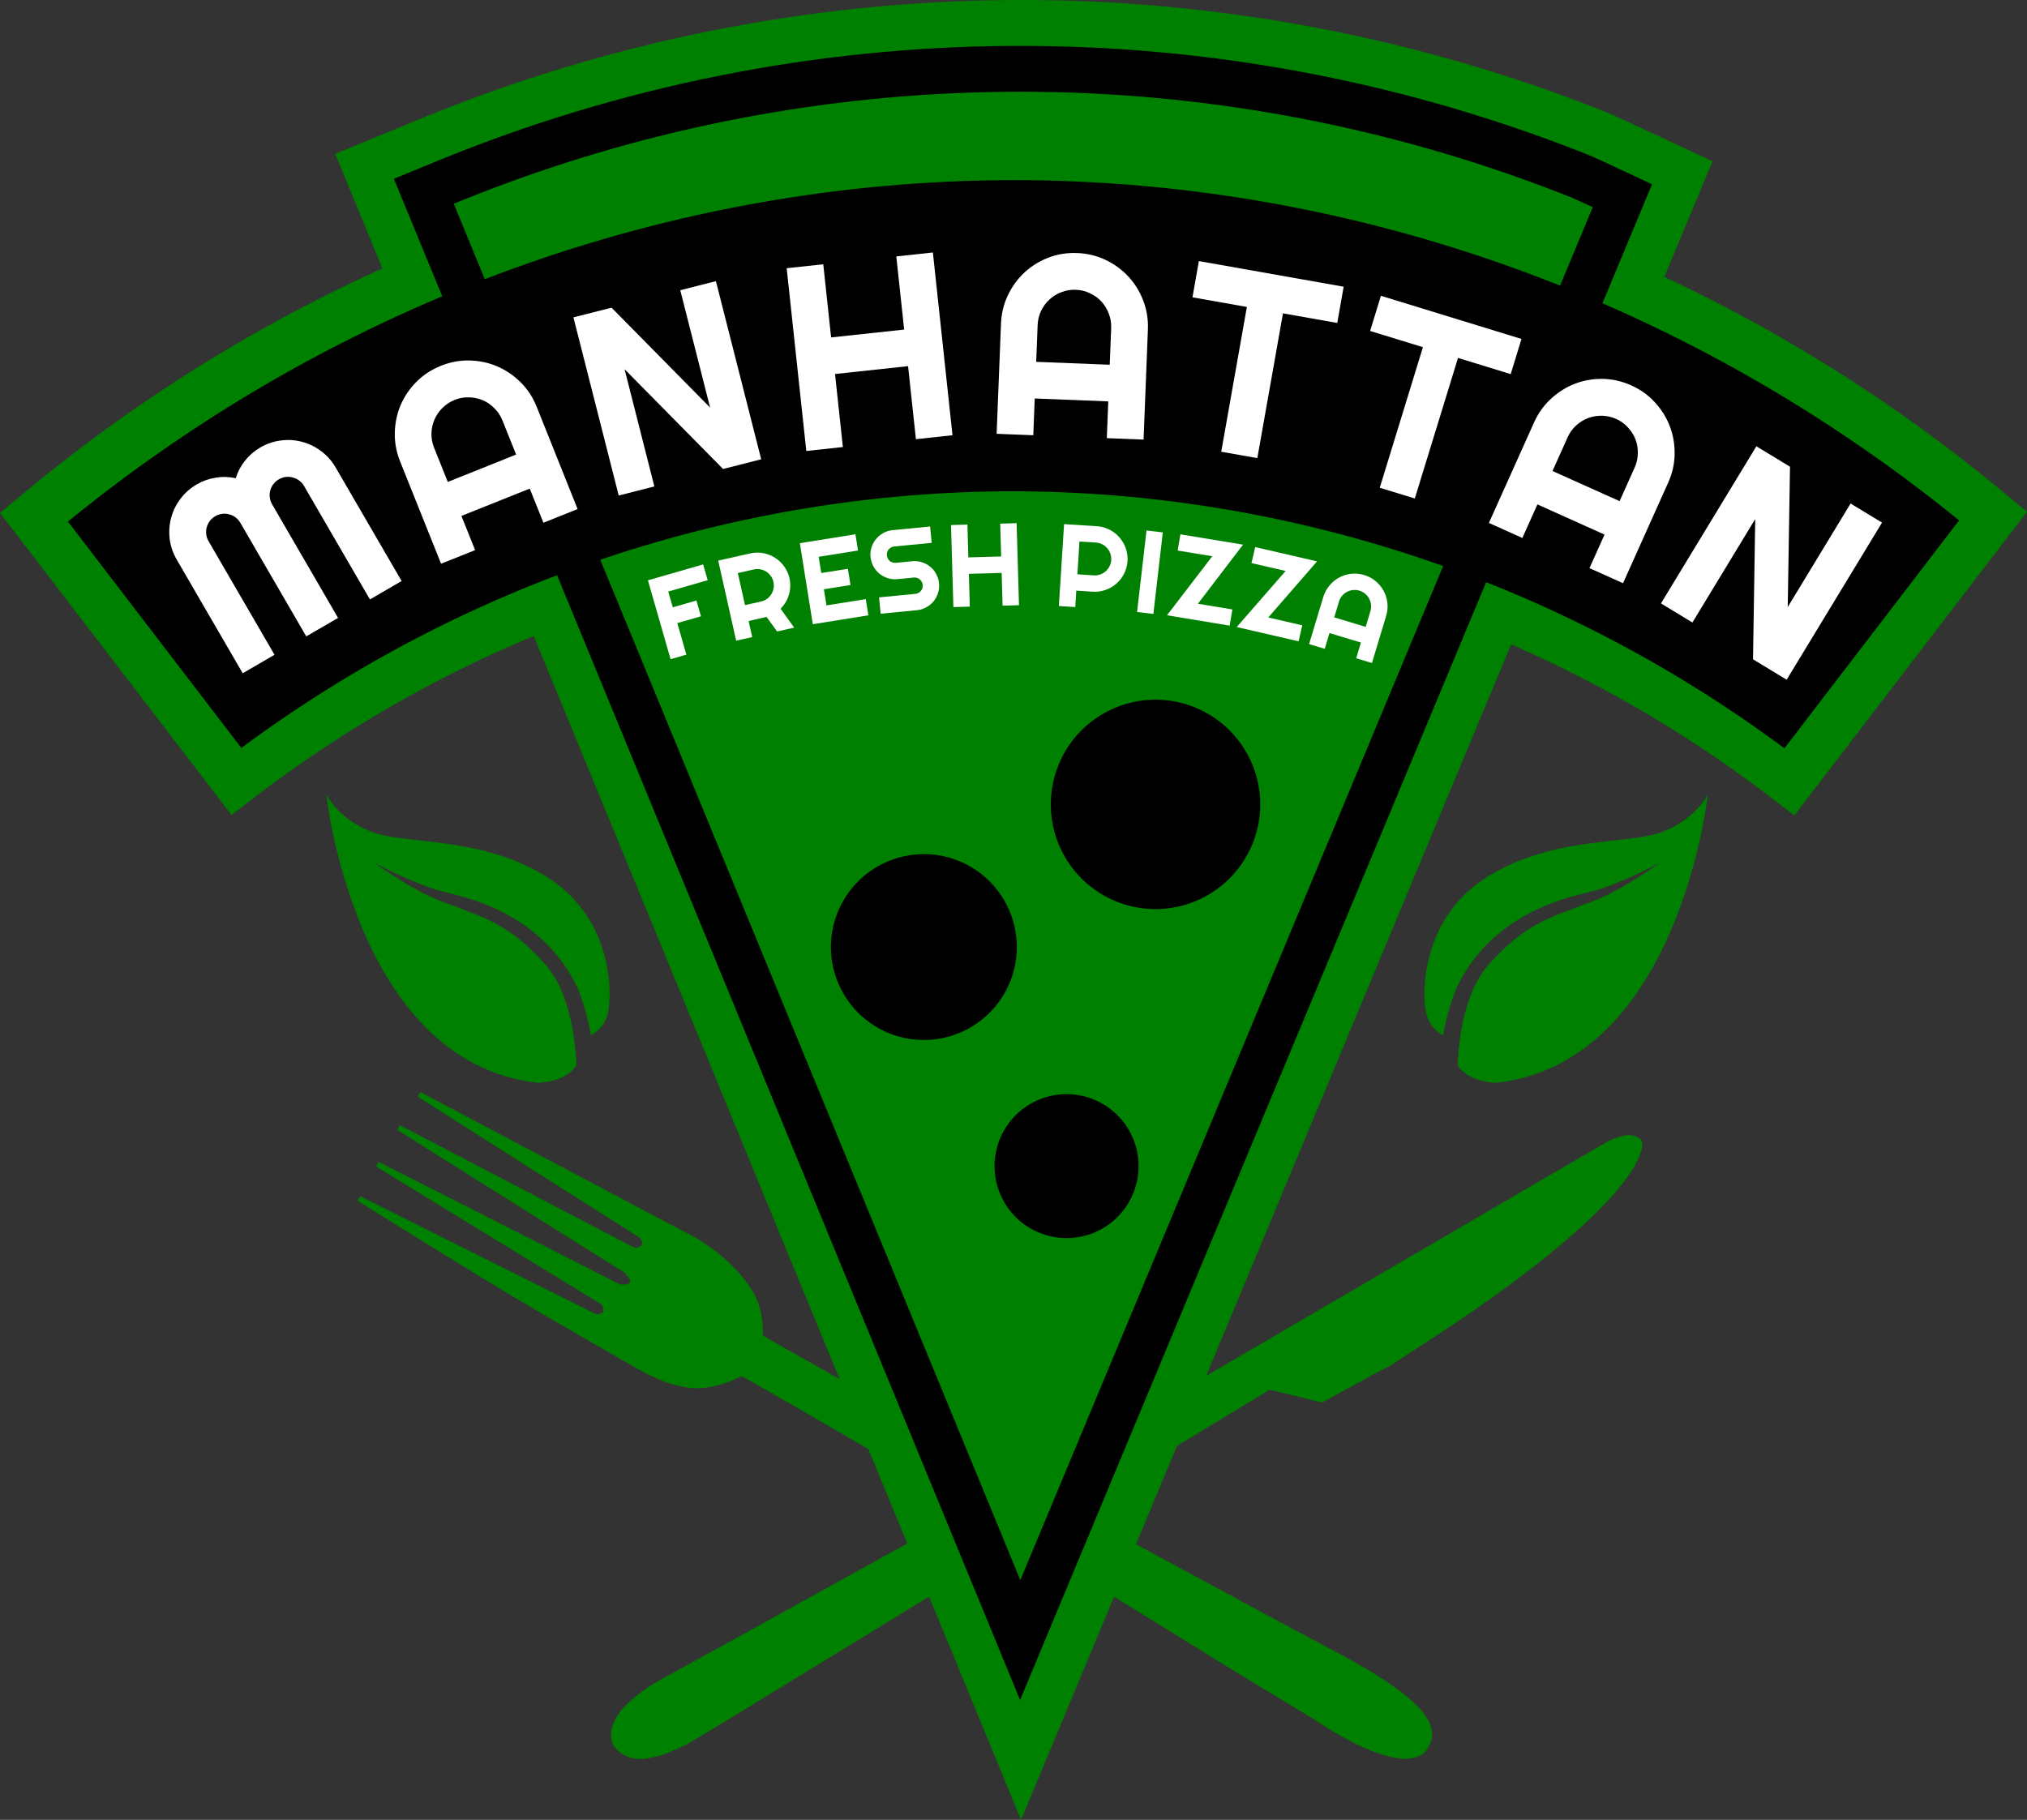 <?xml version="1.0" encoding="UTF-8" standalone="no"?>
<svg
   xmlns:dc="http://purl.org/dc/elements/1.1/"
   xmlns:cc="http://creativecommons.org/ns#"
   xmlns:rdf="http://www.w3.org/1999/02/22-rdf-syntax-ns#"
   xmlns:svg="http://www.w3.org/2000/svg"
   xmlns="http://www.w3.org/2000/svg"
   xmlns:sodipodi="http://sodipodi.sourceforge.net/DTD/sodipodi-0.dtd"
   xmlns:inkscape="http://www.inkscape.org/namespaces/inkscape"
   id="svg8"
   version="1.1"
   viewBox="0 0 167.668 150.554"
   height="150.554mm"
   width="167.668mm"
   sodipodi:docname="logo.svg"
   inkscape:version="0.92.2 (5c3e80d, 2017-08-06)">
  <rect x="0" y="0" width="167.668" height="150.554" fill="#333333" stroke="none"/>
  <sodipodi:namedview
     pagecolor="#ffffff"
     bordercolor="#666666"
     borderopacity="1"
     objecttolerance="10"
     gridtolerance="10"
     guidetolerance="10"
     inkscape:pageopacity="0"
     inkscape:pageshadow="2"
     inkscape:window-width="945"
     inkscape:window-height="784"
     id="namedview51"
     showgrid="false"
     fit-margin-top="0"
     fit-margin-left="0"
     fit-margin-right="0"
     fit-margin-bottom="0"
     inkscape:zoom="0.2102413"
     inkscape:cx="316.04124"
     inkscape:cy="216.08254"
     inkscape:window-x="265"
     inkscape:window-y="248"
     inkscape:window-maximized="0"
     inkscape:current-layer="svg8" />
  <defs
     id="defs2" />
  <g
     id="layer1"
     transform="translate(-21.381,-55.118)">
    <flowRoot
       style="font-style:normal;font-weight:normal;font-size:40px;line-height:1.25;font-family:sans-serif;letter-spacing:0px;word-spacing:0px;fill:#000000;fill-opacity:1;stroke:none"
       id="flowRoot51"
       xml:space="preserve"><flowRegion
         id="flowRegion53"><rect
           y="285.801"
           x="366.797"
           height="58.594"
           width="157.812"
           id="rect55" /></flowRegion><flowPara
         id="flowPara57" /></flowRoot>    <g
       id="g262">
      <path
         style="fill:#008000;stroke-width:0.017"
         d="m 72.225,199.663 c 0.028,0.038 0.051,0.06 0.057,0.05 0.006,-0.012 0.018,6.4e-4 0.031,0.018 0.039,0.067 0.242,0.269 0.378,0.376 0.299,0.235 0.623,0.38 1.016,0.458 0.426,0.084 0.743,0.089 1.244,0.018 0.849,-0.118 1.774,-0.442 3.037,-1.065 0.669,-0.33 0.712,-0.356 20.185,-12.276 10.182,-6.233 28.202,-17.14 28.222,-17.146 0.018,-0.003 0.985,0.224 2.145,0.512 1.159,0.287 2.131,0.526 2.16,0.53 0.059,0.009 0.07,0.002 1.789,-0.949 6.071,-3.361 1.785,-0.751 6.367,-3.705 9.253,-5.967 15.339,-11.044 17.598,-14.682 0.267,-0.43 0.477,-0.863 0.623,-1.288 0.102,-0.296 0.148,-0.506 0.153,-0.697 0.002,-0.076 0.006,-0.134 0.012,-0.128 0.003,0.003 0.006,-0.006 0.003,-0.025 -0.002,-0.043 -0.102,-0.217 -0.164,-0.287 -0.025,-0.028 -0.045,-0.046 -0.042,-0.038 0.002,0.009 -0.035,-0.018 -0.085,-0.058 -0.151,-0.121 -0.276,-0.179 -0.471,-0.219 -0.218,-0.044 -0.375,-0.049 -0.614,-0.018 -0.425,0.053 -0.948,0.224 -1.457,0.477 -0.113,0.056 -7.933,4.62 -19.661,11.474 l -19.473,11.381 -19.149,10.596 c -11.69,6.468 -19.245,10.642 -19.395,10.715 -0.375,0.182 -1.42,0.791 -1.768,1.03 -1.299,0.894 -2.056,1.6 -2.543,2.367 -0.208,0.329 -0.396,0.782 -0.463,1.119 -0.057,0.287 -0.036,0.851 0.036,0.976 0.009,0.012 0.009,0.025 -0.003,0.028 -0.038,9.3e-4 0.084,0.239 0.233,0.454 z"
         id="path1371"
         inkscape:connector-curvature="0" />
      <path
         style="fill:#008000;stroke-width:0.018"
         d="m 139.74,199.228 c 0.255,-0.787 0.028,-1.62 -0.679,-2.482 -0.782,-0.955 -2.075,-1.971 -4.12,-3.24 -0.576,-0.358 -2.201,-1.284 -2.774,-1.581 -1.543,-0.801 -7.781,-4.157 -15.368,-8.267 l -8.742,-4.736 -11.765,-6.635 c -9.776,-5.513 -11.768,-6.64 -11.781,-6.67 -0.009,-0.021 -0.018,-0.142 -0.022,-0.271 -0.006,-0.586 -0.09,-1.32 -0.207,-1.814 -0.085,-0.363 -0.308,-0.967 -0.467,-1.268 -0.632,-1.193 -1.766,-2.484 -3.102,-3.528 -0.309,-0.242 -0.823,-0.612 -0.955,-0.688 -0.046,-0.028 -0.076,-0.051 -0.066,-0.056 0.028,-0.009 -0.63,-0.411 -1.093,-0.662 -0.235,-0.127 -0.427,-0.226 -0.426,-0.219 7.08e-4,0.009 -1.52,-0.793 -3.381,-1.779 -1.86,-0.986 -6.804,-3.606 -10.987,-5.823 -4.183,-2.217 -7.617,-4.033 -7.631,-4.036 -0.035,-0.009 -0.242,0.348 -0.222,0.38 0.009,0.009 4.147,2.647 9.199,5.854 l 9.185,5.832 0.073,0.129 c 0.128,0.226 0.124,0.396 -0.015,0.514 -0.078,0.067 -0.346,0.178 -0.439,0.181 -0.056,0.002 -0.687,-0.325 -9.697,-5.038 -5.3,-2.772 -9.673,-5.058 -9.717,-5.08 l -0.08,-0.042 -0.112,0.183 c -0.111,0.179 -0.111,0.185 -0.08,0.219 0.018,0.021 4.245,2.68 9.395,5.912 l 9.363,5.876 0.131,0.148 c 0.276,0.309 0.411,0.615 0.316,0.717 -0.081,0.087 -0.38,0.145 -0.672,0.129 l -0.124,-0.006 -9.968,-5.067 c -5.482,-2.787 -9.979,-5.068 -9.992,-5.068 -0.036,-3.7e-4 -0.239,0.358 -0.216,0.383 0.009,0.009 4.207,2.581 9.327,5.711 l 9.309,5.692 0.056,0.104 c 0.066,0.124 0.121,0.29 0.123,0.375 8.62e-4,0.035 -0.022,0.096 -0.044,0.139 -0.041,0.071 -0.06,0.084 -0.188,0.131 -0.119,0.044 -0.281,0.067 -0.397,0.059 -0.009,-7.1e-4 -4.403,-2.197 -9.754,-4.879 -5.351,-2.682 -9.738,-4.879 -9.749,-4.881 -0.015,-0.002 -0.057,0.067 -0.12,0.188 l -0.1,0.193 0.252,0.162 c 0.263,0.167 4.447,2.766 6.107,3.792 2.567,1.587 4.338,2.67 6.327,3.869 1.831,1.104 10.038,5.857 10.845,6.282 0.902,0.475 1.558,0.764 2.239,0.987 0.846,0.277 1.736,0.422 2.509,0.409 0.903,-0.018 2.377,-0.43 3.327,-0.935 0.06,-0.031 0.124,-0.055 0.143,-0.05 0.124,0.025 0.89,0.457 4.909,2.778 4.312,2.49 6.794,3.943 13.703,8.017 4.475,2.639 3.546,2.072 13.166,8.03 8.443,5.229 8.947,5.539 12.107,7.448 1.814,1.096 3.319,2.009 3.345,2.029 0.028,0.021 0.229,0.155 0.45,0.298 2.653,1.723 4.895,2.744 6.553,2.985 0.52,0.076 0.909,0.071 1.342,-0.018 0.299,-0.06 0.428,-0.107 0.646,-0.237 0.265,-0.158 0.333,-0.231 0.553,-0.597 0.155,-0.26 0.2,-0.349 0.244,-0.483 z"
         id="path1369"
         inkscape:connector-curvature="0" />
      <path
         style="color:#000000;font-style:normal;font-variant:normal;font-weight:normal;font-stretch:normal;font-size:medium;line-height:normal;font-family:sans-serif;font-variant-ligatures:normal;font-variant-position:normal;font-variant-caps:normal;font-variant-numeric:normal;font-variant-alternates:normal;font-feature-settings:normal;text-indent:0;text-align:start;text-decoration:none;text-decoration-line:none;text-decoration-style:solid;text-decoration-color:#000000;letter-spacing:normal;word-spacing:normal;text-transform:none;writing-mode:lr-tb;direction:ltr;text-orientation:mixed;dominant-baseline:auto;baseline-shift:baseline;text-anchor:start;white-space:normal;shape-padding:0;clip-rule:nonzero;display:inline;overflow:visible;visibility:visible;opacity:1;isolation:auto;mix-blend-mode:normal;color-interpolation:sRGB;color-interpolation-filters:linearRGB;solid-color:#000000;solid-opacity:1;vector-effect:none;fill:#008000;fill-opacity:1;fill-rule:nonzero;stroke:none;stroke-width:2.412;stroke-linecap:round;stroke-linejoin:miter;stroke-miterlimit:4;stroke-dasharray:none;stroke-dashoffset:0;stroke-opacity:1;color-rendering:auto;image-rendering:auto;shape-rendering:auto;text-rendering:auto;enable-background:accumulate"
         d="M 105.184,65.994 C 75.412,66.042 46.54,76.608 23.312,95.943 l -1.931,1.607 19.152,24.99 2.066,-1.586 0.003,-0.003 C 60.566,107.251 82.553,99.814 105.176,99.784 c 22.619,0.046 44.599,7.497 62.551,21.205 v 0.002 l 2.076,1.581 19.245,-25.112 -1.931,-1.607 h -0.002 C 163.859,76.538 134.967,66 105.185,65.994 Z"
         id="path1202"
         inkscape:connector-curvature="0" />
      <path
         style="color:#000000;font-style:normal;font-variant:normal;font-weight:normal;font-stretch:normal;font-size:medium;line-height:normal;font-family:sans-serif;font-variant-ligatures:normal;font-variant-position:normal;font-variant-caps:normal;font-variant-numeric:normal;font-variant-alternates:normal;font-feature-settings:normal;text-indent:0;text-align:start;text-decoration:none;text-decoration-line:none;text-decoration-style:solid;text-decoration-color:#000000;letter-spacing:normal;word-spacing:normal;text-transform:none;writing-mode:lr-tb;direction:ltr;text-orientation:mixed;dominant-baseline:auto;baseline-shift:baseline;text-anchor:start;white-space:normal;shape-padding:0;clip-rule:nonzero;display:inline;overflow:visible;visibility:visible;opacity:1;isolation:auto;mix-blend-mode:normal;color-interpolation:sRGB;color-interpolation-filters:linearRGB;solid-color:#000000;solid-opacity:1;vector-effect:none;fill:#008000;fill-opacity:1;fill-rule:nonzero;stroke:none;stroke-width:7.589;stroke-linecap:butt;stroke-linejoin:miter;stroke-miterlimit:4;stroke-dasharray:none;stroke-dashoffset:0;stroke-opacity:1;color-rendering:auto;image-rendering:auto;shape-rendering:auto;text-rendering:auto;enable-background:accumulate"
         d="m 105.222,55.12 c -16.693,0.084 -33.374,3.367 -49.098,9.839 l -7.014,2.887 56.728,137.826 57.198,-137.21 -6.591,-3.077 -0.003,-0.002 c -0.563,-0.263 -1.139,-0.53 -1.731,-0.797 l -0.092,-0.041 -0.119,-0.046 -0.052,-0.022 -0.034,-0.014 C 138.626,58.15 121.915,55.035 105.222,55.119 Z"
         id="path950"
         inkscape:connector-curvature="0" />
      <path
         style="color:#000000;font-style:normal;font-variant:normal;font-weight:normal;font-stretch:normal;font-size:medium;line-height:normal;font-family:sans-serif;font-variant-ligatures:normal;font-variant-position:normal;font-variant-caps:normal;font-variant-numeric:normal;font-variant-alternates:normal;font-feature-settings:normal;text-indent:0;text-align:start;text-decoration:none;text-decoration-line:none;text-decoration-style:solid;text-decoration-color:#000000;letter-spacing:normal;word-spacing:normal;text-transform:none;writing-mode:lr-tb;direction:ltr;text-orientation:mixed;dominant-baseline:auto;baseline-shift:baseline;text-anchor:start;white-space:normal;shape-padding:0;clip-rule:nonzero;display:inline;overflow:visible;visibility:visible;opacity:1;isolation:auto;mix-blend-mode:normal;color-interpolation:sRGB;color-interpolation-filters:linearRGB;solid-color:#000000;solid-opacity:1;vector-effect:none;fill:#000000;fill-opacity:1;fill-rule:nonzero;stroke:none;stroke-width:7.589;stroke-linecap:butt;stroke-linejoin:miter;stroke-miterlimit:4;stroke-dasharray:none;stroke-dashoffset:0;stroke-opacity:1;color-rendering:auto;image-rendering:auto;shape-rendering:auto;text-rendering:auto;enable-background:accumulate"
         d="m 105.14,58.914 c -16.209,0.082 -32.405,3.27 -47.673,9.554 L 53.963,69.911 105.759,195.756 158.032,70.361 154.736,68.823 c -0.56,-0.262 -1.119,-0.523 -1.683,-0.776 l -0.078,-0.03 -0.071,-0.03 c -15.331,-6.129 -31.555,-9.154 -47.763,-9.072 z"
         id="path941"
         inkscape:connector-curvature="0" />
      <path
         style="opacity:1;fill:#008000;fill-opacity:1;stroke-width:0.829"
         d="M 151.494,71.508 A 123.135,123.135 0 0 0 58.914,71.976 L 105.78,185.844 153.129,72.259 a 123.135,123.135 0 0 0 -1.635,-0.75 z"
         id="path25-4"
         inkscape:connector-curvature="0" />
      <path
         style="color:#000000;font-style:normal;font-variant:normal;font-weight:normal;font-stretch:normal;font-size:medium;line-height:normal;font-family:sans-serif;font-variant-ligatures:normal;font-variant-position:normal;font-variant-caps:normal;font-variant-numeric:normal;font-variant-alternates:normal;font-feature-settings:normal;text-indent:0;text-align:start;text-decoration:none;text-decoration-line:none;text-decoration-style:solid;text-decoration-color:#000000;letter-spacing:normal;word-spacing:normal;text-transform:none;writing-mode:lr-tb;direction:ltr;text-orientation:mixed;dominant-baseline:auto;baseline-shift:baseline;text-anchor:start;white-space:normal;shape-padding:0;clip-rule:nonzero;display:inline;overflow:visible;visibility:visible;opacity:1;isolation:auto;mix-blend-mode:normal;color-interpolation:sRGB;color-interpolation-filters:linearRGB;solid-color:#000000;solid-opacity:1;vector-effect:none;fill:#000000;fill-opacity:1;fill-rule:nonzero;stroke:none;stroke-width:2.819;stroke-linecap:round;stroke-linejoin:miter;stroke-miterlimit:4;stroke-dasharray:none;stroke-dashoffset:0;stroke-opacity:1;color-rendering:auto;image-rendering:auto;shape-rendering:auto;text-rendering:auto;enable-background:accumulate"
         d="m 105.185,70.019 c 28.384,0.006 55.882,9.977 78.246,28.15 L 168.982,117.024 C 150.542,103.325 128.209,95.805 105.185,95.758 82.15,95.786 59.8,103.299 41.345,116.994 L 26.999,98.265 C 49.335,80.072 76.81,70.065 105.185,70.019 Z"
         id="path1133"
         inkscape:connector-curvature="0" />
      <g
         id="text1160"
         style="font-style:normal;font-weight:normal;font-size:10.583px;line-height:1.25;font-family:sans-serif;letter-spacing:0.098px;word-spacing:0px;opacity:1;fill:#ffffff;fill-opacity:1;stroke:none;stroke-width:0.265"
         aria-label="MANHATTAN"
         transform="matrix(3.078,0,0,3.078,-256.325,-179.142)">
        <path
           id="path51"
           style="font-style:normal;font-variant:normal;font-weight:normal;font-stretch:normal;font-size:7.056px;font-family:Righteous;-inkscape-font-specification:Righteous;letter-spacing:0.101px;word-spacing:0px;fill:#ffffff;fill-opacity:1;stroke-width:0.265"
           d="m 101.016,91.724 -0.852,0.495 -1.771,-3.051 q -0.052,-0.089 -0.133,-0.146 -0.078,-0.058 -0.17,-0.08 -0.091,-0.027 -0.188,-0.015 -0.096,0.012 -0.186,0.064 -0.089,0.052 -0.148,0.13 -0.058,0.078 -0.083,0.172 -0.024,0.089 -0.012,0.186 0.012,0.096 0.064,0.186 l 1.771,3.051 -0.855,0.496 -1.771,-3.051 q -0.052,-0.089 -0.13,-0.148 -0.078,-0.058 -0.17,-0.08 -0.091,-0.027 -0.188,-0.015 -0.096,0.012 -0.186,0.064 -0.089,0.052 -0.148,0.13 -0.058,0.078 -0.083,0.172 -0.024,0.089 -0.012,0.186 0.012,0.096 0.064,0.186 l 1.771,3.051 -0.855,0.496 -1.771,-3.051 q -0.154,-0.265 -0.191,-0.555 -0.035,-0.294 0.037,-0.567 0.074,-0.278 0.249,-0.511 0.177,-0.238 0.442,-0.392 0.238,-0.138 0.509,-0.18 0.269,-0.045 0.538,0.014 0.082,-0.263 0.251,-0.473 0.17,-0.214 0.409,-0.353 0.265,-0.154 0.556,-0.188 0.292,-0.038 0.567,0.037 0.276,0.071 0.511,0.249 0.236,0.174 0.39,0.439 z"
           inkscape:connector-curvature="0" />
        <path
           id="path53"
           style="font-style:normal;font-variant:normal;font-weight:normal;font-stretch:normal;font-size:7.056px;font-family:Righteous;-inkscape-font-specification:Righteous;letter-spacing:0.101px;word-spacing:0px;fill:#ffffff;fill-opacity:1;stroke-width:0.265"
           d="m 104.093,88.325 -0.368,-0.918 q -0.076,-0.189 -0.216,-0.326 -0.138,-0.141 -0.313,-0.216 -0.175,-0.075 -0.372,-0.077 -0.196,-0.007 -0.384,0.069 -0.189,0.076 -0.329,0.217 -0.138,0.137 -0.213,0.312 -0.075,0.175 -0.081,0.374 -0.004,0.194 0.072,0.383 l 0.368,0.918 z m 1.652,1.465 -0.918,0.368 -0.368,-0.918 -1.836,0.735 0.368,0.918 -0.915,0.366 -1.101,-2.75 q -0.152,-0.381 -0.142,-0.771 0.009,-0.393 0.156,-0.742 0.15,-0.349 0.425,-0.626 0.278,-0.278 0.659,-0.431 0.381,-0.152 0.771,-0.142 0.393,0.009 0.743,0.159 0.349,0.15 0.628,0.428 0.277,0.275 0.43,0.656 z"
           inkscape:connector-curvature="0" />
        <path
           id="path55"
           style="font-style:normal;font-variant:normal;font-weight:normal;font-stretch:normal;font-size:7.056px;font-family:Righteous;-inkscape-font-specification:Righteous;letter-spacing:0.101px;word-spacing:0px;fill:#ffffff;fill-opacity:1;stroke-width:0.265"
           d="m 110.679,88.452 -1.025,0.261 -2.647,-2.683 0.801,3.152 -0.958,0.244 -1.217,-4.788 1.025,-0.261 2.648,2.686 -0.802,-3.155 0.958,-0.244 z"
           inkscape:connector-curvature="0" />
        <path
           id="path57"
           style="font-style:normal;font-variant:normal;font-weight:normal;font-stretch:normal;font-size:7.056px;font-family:Righteous;-inkscape-font-specification:Righteous;letter-spacing:0.101px;word-spacing:0px;fill:#ffffff;fill-opacity:1;stroke-width:0.265"
           d="m 112.874,88.123 -0.983,0.106 -0.527,-4.912 0.983,-0.106 0.211,1.966 1.963,-0.211 -0.211,-1.966 0.983,-0.106 0.527,4.912 -0.983,0.106 -0.211,-1.963 -1.963,0.211 z"
           inkscape:connector-curvature="0" />
        <path
           id="path59"
           style="font-style:normal;font-variant:normal;font-weight:normal;font-stretch:normal;font-size:7.056px;font-family:Righteous;-inkscape-font-specification:Righteous;letter-spacing:0.101px;word-spacing:0px;fill:#ffffff;fill-opacity:1;stroke-width:0.265"
           d="m 120.045,85.911 0.039,-0.988 q 0.008,-0.203 -0.064,-0.385 -0.069,-0.185 -0.197,-0.325 -0.129,-0.14 -0.308,-0.223 -0.176,-0.086 -0.379,-0.094 -0.203,-0.008 -0.389,0.064 -0.182,0.069 -0.322,0.198 -0.14,0.129 -0.226,0.308 -0.083,0.176 -0.091,0.379 l -0.039,0.988 z m 0.91,2.012 -0.988,-0.039 0.039,-0.988 -1.976,-0.078 -0.039,0.988 -0.985,-0.039 0.117,-2.96 q 0.016,-0.41 0.185,-0.762 0.169,-0.355 0.445,-0.613 0.279,-0.258 0.643,-0.399 0.368,-0.141 0.777,-0.124 0.41,0.016 0.762,0.185 0.355,0.169 0.613,0.448 0.258,0.279 0.398,0.647 0.141,0.364 0.125,0.774 z"
           inkscape:connector-curvature="0" />
        <path
           id="path61"
           style="font-style:normal;font-variant:normal;font-weight:normal;font-stretch:normal;font-size:7.056px;font-family:Righteous;-inkscape-font-specification:Righteous;letter-spacing:0.101px;word-spacing:0px;fill:#ffffff;fill-opacity:1;stroke-width:0.265"
           d="m 124.012,88.421 -0.97,-0.172 0.689,-3.891 -1.462,-0.259 0.172,-0.974 3.891,0.689 -0.172,0.974 -1.459,-0.258 z"
           inkscape:connector-curvature="0" />
        <path
           id="path63"
           style="font-style:normal;font-variant:normal;font-weight:normal;font-stretch:normal;font-size:7.056px;font-family:Righteous;-inkscape-font-specification:Righteous;letter-spacing:0.101px;word-spacing:0px;fill:#ffffff;fill-opacity:1;stroke-width:0.265"
           d="m 128.244,89.506 -0.942,-0.289 1.16,-3.778 -1.419,-0.436 0.29,-0.945 3.778,1.16 -0.29,0.945 -1.416,-0.435 z"
           inkscape:connector-curvature="0" />
        <path
           id="path65"
           style="font-style:normal;font-variant:normal;font-weight:normal;font-stretch:normal;font-size:7.056px;font-family:Righteous;-inkscape-font-specification:Righteous;letter-spacing:0.101px;word-spacing:0px;fill:#ffffff;fill-opacity:1;stroke-width:0.265"
           d="m 133.747,89.577 0.405,-0.902 q 0.083,-0.185 0.085,-0.381 0.006,-0.198 -0.062,-0.375 -0.068,-0.178 -0.203,-0.322 -0.131,-0.146 -0.316,-0.229 -0.185,-0.083 -0.384,-0.086 -0.194,-0.004 -0.372,0.063 -0.178,0.067 -0.325,0.202 -0.143,0.132 -0.226,0.318 l -0.405,0.902 z m 0.093,2.206 -0.902,-0.405 0.405,-0.902 -1.804,-0.811 -0.405,0.902 -0.899,-0.404 1.214,-2.702 q 0.168,-0.374 0.456,-0.637 0.29,-0.266 0.642,-0.403 0.355,-0.135 0.746,-0.13 0.394,0.007 0.767,0.175 0.374,0.168 0.637,0.456 0.266,0.29 0.401,0.645 0.135,0.355 0.128,0.749 -0.005,0.39 -0.173,0.764 z"
           inkscape:connector-curvature="0" />
        <path
           id="path67"
           style="font-style:normal;font-variant:normal;font-weight:normal;font-stretch:normal;font-size:7.056px;font-family:Righteous;-inkscape-font-specification:Righteous;letter-spacing:0.101px;word-spacing:0px;fill:#ffffff;fill-opacity:1;stroke-width:0.265"
           d="m 138.237,94.377 -0.904,-0.549 0.059,-3.769 -1.688,2.78 -0.845,-0.513 2.564,-4.223 0.904,0.549 -0.061,3.772 1.689,-2.783 0.845,0.513 z"
           inkscape:connector-curvature="0" />
      </g>
      <path
         style="opacity:1;fill:none;stroke:none;stroke-width:0.814px;stroke-linecap:butt;stroke-linejoin:miter;stroke-opacity:1"
         d="m 41.345,116.994 c 0,0 59.664,-47.622 127.638,0.03"
         id="path1165"
         inkscape:connector-curvature="0" />
      <g
         id="text1226"
         style="font-style:normal;font-weight:normal;font-size:9.45px;line-height:1.25;font-family:sans-serif;letter-spacing:0.241px;word-spacing:0.045px;fill:#ffffff;fill-opacity:1;stroke:none;stroke-width:0.236"
         aria-label="FRESH PIZZA"
         transform="matrix(3.078,0,0,3.078,-256.325,-179.142)">
        <path
           id="path70"
           style="font-style:normal;font-variant:normal;font-weight:normal;font-stretch:normal;font-size:3.15px;font-family:Righteous;-inkscape-font-specification:Righteous;letter-spacing:0.241px;word-spacing:0.045px;fill:#ffffff;fill-opacity:1;stroke:none;stroke-width:0.236"
           d="m 108.668,93.703 -0.424,0.122 -0.609,-2.12 1.484,-0.427 0.122,0.424 -1.06,0.305 0.122,0.424 0.636,-0.183 0.122,0.424 -0.636,0.183 z"
           inkscape:connector-curvature="0" />
        <path
           id="path72"
           style="font-style:normal;font-variant:normal;font-weight:normal;font-stretch:normal;font-size:3.15px;font-family:Righteous;-inkscape-font-specification:Righteous;letter-spacing:0.241px;word-spacing:0.045px;fill:#ffffff;fill-opacity:1;stroke:none;stroke-width:0.236"
           d="m 110.051,91.51 0.193,0.861 0.431,-0.096 q 0.088,-0.02 0.159,-0.07 0.07,-0.052 0.116,-0.124 0.045,-0.072 0.061,-0.157 0.017,-0.087 -0.003,-0.176 -0.02,-0.089 -0.072,-0.159 -0.051,-0.072 -0.122,-0.118 -0.072,-0.045 -0.157,-0.061 -0.086,-0.017 -0.174,0.003 z m 0.386,1.721 -0.431,0.096 -0.482,-2.152 0.862,-0.193 q 0.119,-0.027 0.235,-0.02 0.116,0.005 0.224,0.041 0.108,0.034 0.204,0.096 0.097,0.06 0.174,0.144 0.079,0.083 0.133,0.186 0.056,0.103 0.083,0.221 0.025,0.111 0.02,0.223 -0.003,0.111 -0.035,0.217 -0.03,0.106 -0.087,0.202 -0.057,0.096 -0.137,0.176 l 0.365,0.509 -0.458,0.103 -0.285,-0.392 -0.481,0.111 z"
           inkscape:connector-curvature="0" />
        <path
           id="path74"
           style="font-style:normal;font-variant:normal;font-weight:normal;font-stretch:normal;font-size:3.15px;font-family:Righteous;-inkscape-font-specification:Righteous;letter-spacing:0.241px;word-spacing:0.045px;fill:#ffffff;fill-opacity:1;stroke:none;stroke-width:0.236"
           d="m 113.559,92.646 -1.493,0.239 -0.348,-2.178 1.493,-0.239 0.07,0.436 -1.057,0.169 0.07,0.436 0.715,-0.114 0.07,0.436 -0.715,0.114 0.069,0.434 1.057,-0.169 z"
           inkscape:connector-curvature="0" />
        <path
           id="path76"
           style="font-style:normal;font-variant:normal;font-weight:normal;font-stretch:normal;font-size:3.15px;font-family:Righteous;-inkscape-font-specification:Righteous;letter-spacing:0.241px;word-spacing:0.045px;fill:#ffffff;fill-opacity:1;stroke:none;stroke-width:0.236"
           d="m 113.616,91.08 q -0.013,-0.136 0.027,-0.261 0.04,-0.124 0.121,-0.222 0.082,-0.099 0.196,-0.163 0.114,-0.064 0.251,-0.077 l 1.007,-0.098 0.043,0.439 -1.007,0.098 q -0.046,0.004 -0.084,0.025 -0.038,0.021 -0.066,0.054 -0.026,0.032 -0.039,0.073 -0.013,0.041 -0.008,0.087 0.004,0.046 0.025,0.086 0.021,0.038 0.053,0.066 0.033,0.026 0.075,0.039 0.041,0.013 0.087,0.009 l 0.439,-0.043 q 0.136,-0.013 0.261,0.027 0.126,0.039 0.223,0.12 0.099,0.08 0.161,0.196 0.064,0.114 0.077,0.251 0.013,0.136 -0.027,0.261 -0.039,0.124 -0.12,0.223 -0.08,0.097 -0.196,0.161 -0.114,0.064 -0.251,0.077 l -0.975,0.095 -0.043,-0.439 0.975,-0.095 q 0.046,-0.004 0.084,-0.025 0.038,-0.021 0.064,-0.053 0.028,-0.034 0.041,-0.075 0.013,-0.041 0.008,-0.087 -0.004,-0.046 -0.025,-0.084 -0.021,-0.038 -0.054,-0.064 -0.032,-0.028 -0.073,-0.041 -0.041,-0.013 -0.087,-0.009 l -0.439,0.043 q -0.136,0.013 -0.261,-0.027 -0.124,-0.04 -0.223,-0.12 -0.098,-0.082 -0.161,-0.196 -0.064,-0.116 -0.077,-0.252 z"
           inkscape:connector-curvature="0" />
        <path
           id="path78"
           style="font-style:normal;font-variant:normal;font-weight:normal;font-stretch:normal;font-size:3.15px;font-family:Righteous;-inkscape-font-specification:Righteous;letter-spacing:0.241px;word-spacing:0.045px;fill:#ffffff;fill-opacity:1;stroke:none;stroke-width:0.236"
           d="m 116.285,92.412 -0.441,0.013 -0.064,-2.205 0.441,-0.013 0.025,0.882 0.881,-0.025 -0.025,-0.882 0.441,-0.013 0.064,2.205 -0.441,0.013 -0.025,-0.881 -0.881,0.025 z"
           inkscape:connector-curvature="0" />
        <path
           id="path80"
           style="font-style:normal;font-variant:normal;font-weight:normal;font-stretch:normal;font-size:3.15px;font-family:Righteous;-inkscape-font-specification:Righteous;letter-spacing:0.241px;word-spacing:0.045px;fill:#ffffff;fill-opacity:1;stroke:none;stroke-width:0.236"
           d="m 119.232,90.663 -0.056,0.881 0.441,0.028 q 0.091,0.006 0.173,-0.023 0.082,-0.03 0.146,-0.086 0.064,-0.056 0.103,-0.134 0.041,-0.079 0.046,-0.17 0.006,-0.091 -0.024,-0.173 -0.029,-0.084 -0.085,-0.147 -0.056,-0.064 -0.134,-0.103 -0.078,-0.04 -0.168,-0.046 z m -0.113,1.761 -0.441,-0.028 0.141,-2.201 0.881,0.056 q 0.121,0.008 0.231,0.047 0.11,0.038 0.203,0.102 0.095,0.063 0.169,0.15 0.076,0.085 0.127,0.187 0.052,0.102 0.076,0.216 0.025,0.114 0.017,0.235 -0.012,0.181 -0.091,0.338 -0.079,0.155 -0.207,0.267 -0.127,0.112 -0.293,0.171 -0.164,0.059 -0.345,0.047 l -0.441,-0.028 z"
           inkscape:connector-curvature="0" />
        <path
           id="path82"
           style="font-style:normal;font-variant:normal;font-weight:normal;font-stretch:normal;font-size:3.15px;font-family:Righteous;-inkscape-font-specification:Righteous;letter-spacing:0.241px;word-spacing:0.045px;fill:#ffffff;fill-opacity:1;stroke:none;stroke-width:0.236"
           d="m 121.218,92.608 -0.438,-0.051 0.254,-2.191 0.438,0.051 z"
           inkscape:connector-curvature="0" />
        <path
           id="path84"
           style="font-style:normal;font-variant:normal;font-weight:normal;font-stretch:normal;font-size:3.15px;font-family:Righteous;-inkscape-font-specification:Righteous;letter-spacing:0.241px;word-spacing:0.045px;fill:#ffffff;fill-opacity:1;stroke:none;stroke-width:0.236"
           d="m 123.269,92.923 -1.684,-0.278 1.216,-1.587 -0.929,-0.153 0.072,-0.436 1.684,0.278 -1.213,1.588 0.926,0.153 z"
           inkscape:connector-curvature="0" />
        <path
           id="path86"
           style="font-style:normal;font-variant:normal;font-weight:normal;font-stretch:normal;font-size:3.15px;font-family:Righteous;-inkscape-font-specification:Righteous;letter-spacing:0.241px;word-spacing:0.045px;fill:#ffffff;fill-opacity:1;stroke:none;stroke-width:0.236"
           d="m 125.121,93.345 -1.663,-0.384 1.314,-1.507 -0.917,-0.212 0.099,-0.43 1.663,0.384 -1.311,1.508 0.914,0.211 z"
           inkscape:connector-curvature="0" />
        <path
           id="path88"
           style="font-style:normal;font-variant:normal;font-weight:normal;font-stretch:normal;font-size:3.15px;font-family:Righteous;-inkscape-font-specification:Righteous;letter-spacing:0.241px;word-spacing:0.045px;fill:#ffffff;fill-opacity:1;stroke:none;stroke-width:0.236"
           d="m 126.924,92.957 0.127,-0.423 q 0.026,-0.087 0.015,-0.174 -0.009,-0.088 -0.049,-0.163 -0.04,-0.075 -0.108,-0.131 -0.066,-0.057 -0.153,-0.083 -0.087,-0.026 -0.175,-0.016 -0.086,0.009 -0.161,0.049 -0.075,0.04 -0.132,0.108 -0.056,0.067 -0.082,0.154 l -0.127,0.423 z m 0.168,0.971 -0.423,-0.127 0.127,-0.423 -0.845,-0.255 -0.127,0.423 -0.421,-0.127 0.382,-1.266 q 0.053,-0.175 0.165,-0.308 0.113,-0.135 0.261,-0.215 0.149,-0.08 0.323,-0.1 0.175,-0.02 0.35,0.033 0.175,0.053 0.308,0.165 0.135,0.113 0.215,0.262 0.08,0.15 0.1,0.324 0.02,0.173 -0.033,0.348 z"
           inkscape:connector-curvature="0" />
      </g>
      <path
         id="path1233"
         d="m 41.345,116.994 c 0,0 59.664,-47.622 127.638,0.03"
         style="opacity:1;fill:none;stroke:none;stroke-width:0.814px;stroke-linecap:butt;stroke-linejoin:miter;stroke-opacity:1"
         inkscape:connector-curvature="0" />
      <path
         id="path1250"
         d="M 151.494,71.508 A 123.135,123.135 0 0 0 58.914,71.976 L 105.78,185.844 153.129,72.259 a 123.135,123.135 0 0 0 -1.635,-0.75 z"
         style="opacity:1;fill:none;fill-opacity:1;stroke:none;stroke-width:0.829"
         inkscape:connector-curvature="0" />
      <path
         id="path147"
         d="m 105.488,133.467 a 7.687,7.687 0 0 1 -7.687,7.687 7.687,7.687 0 0 1 -7.687,-7.687 7.687,7.687 0 0 1 7.687,-7.687 7.687,7.687 0 0 1 7.687,7.687 z"
         style="opacity:1;fill:#000000;fill-opacity:1;stroke:none;stroke-width:15.7;stroke-linecap:round;stroke-linejoin:miter;stroke-miterlimit:4;stroke-dasharray:none;stroke-opacity:1"
         inkscape:connector-curvature="0" />
      <path
         id="path151"
         d="m 115.559,151.59 a 5.955,5.955 0 0 1 -5.955,5.955 5.955,5.955 0 0 1 -5.955,-5.955 5.955,5.955 0 0 1 5.955,-5.955 5.955,5.955 0 0 1 5.955,5.955 z"
         style="opacity:1;fill:#000000;fill-opacity:1;stroke:none;stroke-width:8.466;stroke-linecap:round;stroke-linejoin:miter;stroke-miterlimit:4;stroke-dasharray:none;stroke-opacity:1"
         inkscape:connector-curvature="0" />
      <path
         id="path151-1"
         d="m 125.623,121.664 a 8.661,8.661 0 0 1 -8.661,8.661 8.661,8.661 0 0 1 -8.661,-8.661 8.661,8.661 0 0 1 8.661,-8.661 8.661,8.661 0 0 1 8.661,8.661 z"
         style="opacity:1;fill:#000000;fill-opacity:1;stroke:none;stroke-width:12.313;stroke-linecap:round;stroke-linejoin:miter;stroke-miterlimit:4;stroke-dasharray:none;stroke-opacity:1"
         inkscape:connector-curvature="0" />
      <g
         transform="matrix(-0.488,0,0,0.488,377.987,-62.866)"
         id="layer1-2"
         style="fill:#008000">
        <g
           id="g132"
           style="fill:#008000;fill-rule:nonzero;stroke:none;stroke-width:0.642;stroke-linecap:butt;stroke-linejoin:miter;stroke-dasharray:none"
           transform="matrix(1.25,0,0,1.25,626.955,376.525)">
          <path
             id="path134"
             d="M 10.011,39.053 C 7.132,38.849 5.626,37.811 4.853,36.659 5.002,33.855 5.431,30.363 6.637,27.194 7.329,25.379 8.311,23.736 9.515,22.528 10.831,21.089 12.048,19.981 13.273,19.068 c 2.419,-1.792 4.542,-2.572 5.214,-2.847 0.679,-0.262 1.898,-0.755 3.372,-1.303 1.469,-0.503 3.249,-1.231 4.768,-2.122 3.115,-1.703 5.696,-3.625 5.692,-3.626 0.005,7e-4 -2.755,1.53 -5.962,2.8 -1.618,0.69 -3.272,1.143 -4.815,1.5 -1.519,0.391 -2.801,0.788 -3.507,1.062 C 16.714,15.083 8.801,17.615 4.76,26.103 3.845,28.271 3.272,30.514 2.901,32.615 1.987,32.099 0.85,31.101 0.54,29.254 0,26.036 0.3,16.379 9.051,11.015 17.803,5.651 27.574,6.723 32.249,5.15 36.925,3.577 38.783,0 38.783,0 c 0,0 -3.896,36.407 -28.772,39.053 z"
             style="fill:#008000"
             inkscape:connector-curvature="0" />
        </g>
      </g>
      <g
         style="fill:#008000"
         id="g195"
         transform="matrix(0.488,0,0,0.488,-166.973,-62.866)">
        <g
           transform="matrix(1.25,0,0,1.25,626.955,376.525)"
           style="fill:#008000;fill-rule:nonzero;stroke:none;stroke-width:0.642;stroke-linecap:butt;stroke-linejoin:miter;stroke-dasharray:none"
           id="g193">
          <path
             style="fill:#008000"
             d="M 10.011,39.053 C 7.132,38.849 5.626,37.811 4.853,36.659 5.002,33.855 5.431,30.363 6.637,27.194 7.329,25.379 8.311,23.736 9.515,22.528 10.831,21.089 12.048,19.981 13.273,19.068 c 2.419,-1.792 4.542,-2.572 5.214,-2.847 0.679,-0.262 1.898,-0.755 3.372,-1.303 1.469,-0.503 3.249,-1.231 4.768,-2.122 3.115,-1.703 5.696,-3.625 5.692,-3.626 0.005,7e-4 -2.755,1.53 -5.962,2.8 -1.618,0.69 -3.272,1.143 -4.815,1.5 -1.519,0.391 -2.801,0.788 -3.507,1.062 C 16.714,15.083 8.801,17.615 4.76,26.103 3.845,28.271 3.272,30.514 2.901,32.615 1.987,32.099 0.85,31.101 0.54,29.254 0,26.036 0.3,16.379 9.051,11.015 17.803,5.651 27.574,6.723 32.249,5.15 36.925,3.577 38.783,0 38.783,0 c 0,0 -3.896,36.407 -28.772,39.053 z"
             id="path191"
             inkscape:connector-curvature="0" />
        </g>
      </g>
    </g>
  </g>
</svg>
